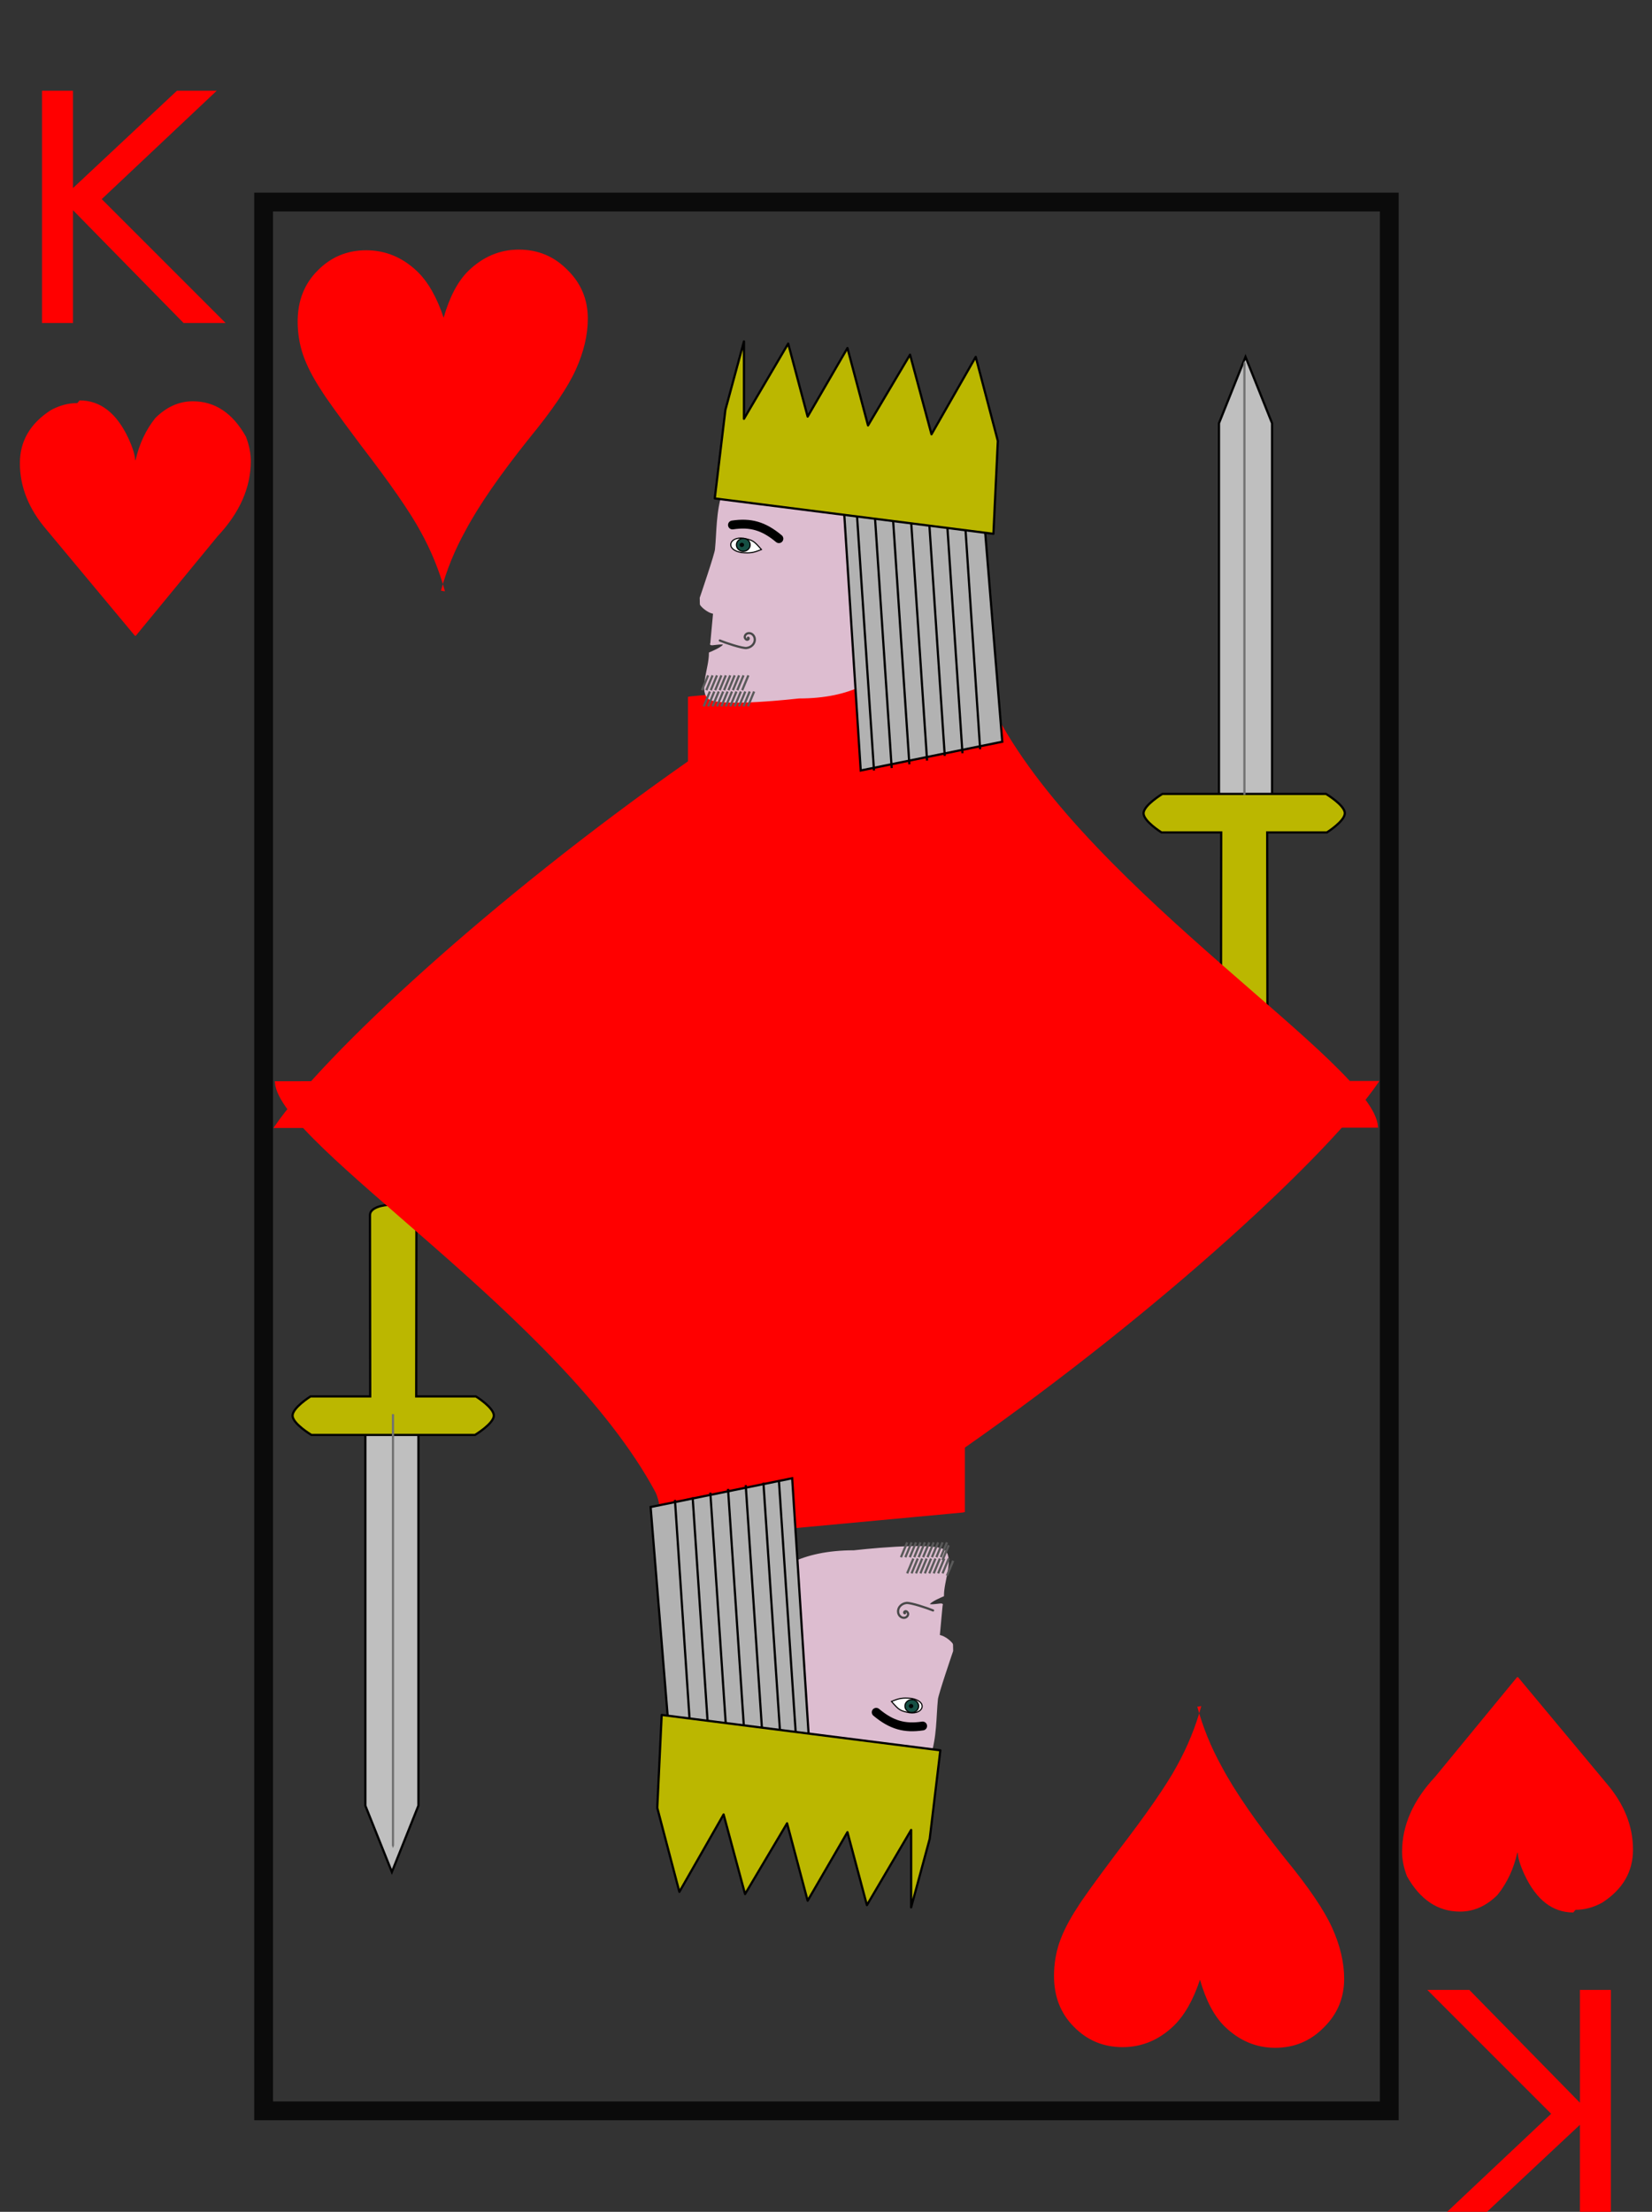 <svg version="1.0" viewBox="0 0 747 1000" xmlns="http://www.w3.org/2000/svg" xmlns:xlink="http://www.w3.org/1999/xlink"><rect x="0" y="0" width="747" height="1000" fill="#333333" stroke="none"/><g transform="translate(2.2 -.65)"><path d="M549 369V192l12-30 12 30v177" fill="#bfbfbf" stroke="#000"/><path d="M550 377h-27s-8.2-5.1-8.1-8.7c.044-3.6 8.5-8.7 8.5-8.7h74s8.5 5.1 8.5 8.7c.044 3.6-8.1 8.7-8.1 8.7h-27l.11 82c0 6.4-21 6.1-21 0z" fill="#bbb700" stroke="#000"/><path d="M187 640v177l-12 30-12-30V640" fill="#bfbfbf" stroke="#000"/><path d="M186 632h27s8.2 5.1 8.1 8.7c-.044 3.6-8.5 8.7-8.5 8.7h-74s-8.5-5.1-8.5-8.7c-.044-3.6 8.1-8.7 8.1-8.7h27l-.11-82c0-6.4 21-6.1 21 0z" fill="#bbb700" stroke="#000"/><g transform="translate(-2 -12)"><g id="a" fill="red"><path d="M16 53h14v44l47-44h18l-52 49 56 56H80l-50-51v51H16zM33 193q14 0 22 17 3 6.5 3.1 10h.21q2.5-11 8.9-19 7.6-7.6 17-7.6 15 0 24 16 2.2 5.8 2.2 11 0 18-15 34l-37 45h-.42l-40-48q-12-14-12-30 0-15 14-24 5.9-3.2 12-3.2z" transform="translate(2.8 .68)"/></g><use transform="rotate(180 373.5 535.5)" width="747.347" height="1046.286" xlink:href="#a"/><path d="M119 104h509v863H119z" fill="none" opacity=".78" stroke-linecap="square" stroke-width="8.5" stroke="#000"/></g><path d="M199 268q-3.8-14-11-27-7-13-27-39-15-20-18-25-5.6-8.5-8.2-16-2.4-7.2-2.4-15 0-14 9-23 9-9.2 22-9.2t23 9.5q7.4 7.1 12 21 4-14 11-21 10-9.8 23-9.8t22 9.2q9.2 9 9.2 22 0 11-5.4 23t-21 31q-20 25-29 42-7.2 13-11 27zM541 772q-3.8 14-11 27-7 13-27 39-15 20-18 25-5.6 8.5-8.2 16-2.4 7.2-2.4 15 0 14 9 23 9 9.2 22 9.2t23-9.5q7.4-7.1 12-21 4 14 11 21 10 9.8 23 9.8t22-9.2q9.2-9 9.2-22 0-11-5.4-23t-21-31q-20-25-29-42-7.2-13-11-27z" fill="red"/><path id="A" d="M310 316l129-12c10 2.1 5 12 9.4 21 43 80 170 157 172 185l-498 .12c22-32 97-102 187-165v-29z" fill="red" stroke="red"/><path d="M325 223c-3 9.3-2.6 18-3.4 26 0 1.8-6.9 22-6.9 22l.058 2.8c-.044.33 3 3.6 6 3.9l-1.3 14c-1.1.77 5.8-.96 5.8.3 0 1.4-6.4 4-6.4 4 0 6.8-4.3 16-.79 20 4.2 4.2 41-.065 41-.065 48 0 49-35 49-35 0-40-2.6-66-2.6-66-2.5-.014-18-2.8-35-1.1-19 1.9-30 4.2-45 9z" fill="#ddbdd0" stroke="#ddbdd0"/><path d="M378 209l9 140 64-13-9.3-114z" fill="#b2b2b2" stroke="#000"/><path d="M329 238c8.1-1.2 14 .35 21 6.2" fill="none" stroke-linecap="round" stroke-linejoin="round" stroke-width="4" stroke="#000"/><path id="b" d="M384 214l9 135" fill="none" stroke="#000"/><use id="c" transform="translate(8 -1.1)" width="747.347" height="1046.286" xlink:href="#b"/><use id="d" transform="translate(8 -1.7)" width="747.347" height="1046.286" xlink:href="#c"/><use id="e" transform="translate(8 -1.7)" width="747.347" height="1046.286" xlink:href="#d"/><use id="f" transform="translate(8 -2.1)" width="747.347" height="1046.286" xlink:href="#e"/><use id="g" transform="translate(8 -1.2)" width="747.347" height="1046.286" xlink:href="#f"/><use transform="translate(8 -1.8)" width="747.347" height="1046.286" xlink:href="#g"/><path d="M334 244c4.2.89 4.6 1.1 8.1 5.1-3.7 1.5-5 1.7-8.9 1.4-7.8-1.3-5.6-7.4.75-6.5z" fill="#fff" stroke-width=".5" stroke="#000"/><path d="M337 247a3.1 2.9 0 01-3.1 2.9 3.1 2.9 0 01-3.1-2.9 3.1 2.9 0 013.1-2.9 3.1 2.9 0 013.1 2.9z" fill="#165044" stroke-linecap="round" stroke-linejoin="round" stroke-width=".5" stroke="#000"/><path d="M334 247a.76.69 0 01-.76.69.76.69 0 01-.76-.69.76.69 0 01.76-.69.76.69 0 01.76.69z" stroke-linecap="round" stroke-linejoin="round" stroke-width=".5" stroke="#000"/><path id="h" d="M318 306l-2.8 6.7" fill="none" stroke="#5a5a5a"/><use id="i" transform="translate(2)" width="747.347" height="1046.286" xlink:href="#h"/><use id="j" transform="translate(2)" width="747.347" height="1046.286" xlink:href="#i"/><use id="k" transform="translate(2)" width="747.347" height="1046.286" xlink:href="#j"/><use id="l" transform="translate(2)" width="747.347" height="1046.286" xlink:href="#k"/><use id="m" transform="translate(2)" width="747.347" height="1046.286" xlink:href="#l"/><use id="n" transform="translate(2)" width="747.347" height="1046.286" xlink:href="#m"/><use id="o" transform="translate(2)" width="747.347" height="1046.286" xlink:href="#n"/><use id="p" transform="translate(2)" width="747.347" height="1046.286" xlink:href="#o"/><use transform="translate(2.2)" width="747.347" height="1046.286" xlink:href="#p"/><use id="q" transform="translate(.8 7.3)" width="747.347" height="1046.286" xlink:href="#h"/><use id="r" transform="translate(2)" width="747.347" height="1046.286" xlink:href="#q"/><use id="s" transform="translate(2)" width="747.347" height="1046.286" xlink:href="#r"/><use id="t" transform="translate(2)" width="747.347" height="1046.286" xlink:href="#s"/><use id="u" transform="translate(2)" width="747.347" height="1046.286" xlink:href="#t"/><use id="v" transform="translate(2)" width="747.347" height="1046.286" xlink:href="#u"/><use id="w" transform="translate(2)" width="747.347" height="1046.286" xlink:href="#v"/><use id="x" transform="translate(2)" width="747.347" height="1046.286" xlink:href="#w"/><use id="y" transform="translate(2)" width="747.347" height="1046.286" xlink:href="#x"/><use id="z" transform="translate(2)" width="747.347" height="1046.286" xlink:href="#y"/><use transform="translate(2)" width="747.347" height="1046.286" xlink:href="#z"/><path d="M336 289c.12-.095.28.034.33.14.14.31-.15.63-.44.71-.61.17-1.1-.36-1.3-.92-.2-1 .68-1.9 1.6-2 1.5-.21 2.8 1.1 2.9 2.6.21 2.2-1.7 3.9-3.8 4.1-2 .14-9.4-2.3-12-3.4" fill="none" stroke-linecap="round" stroke="#484848"/><path d="M321 226l126 16 2-42-10-38-20 35-9.7-36-19 32-9.3-35-18 31-8.8-33-20 34v-35l-8.4 31z" fill="#bbb700" stroke-linejoin="round" stroke="#000"/><use transform="rotate(180 371.5 500)" width="747.347" height="1046.286" xlink:href="#A"/><path d="M418 795c3-9.3 2.6-18 3.4-26 0-1.8 6.9-22 6.9-22l-.058-2.8c.044-.33-3-3.6-6-3.9l1.3-14c1.1-.77-5.8.96-5.8-.3 0-1.4 6.4-4 6.4-4 0-6.8 4.3-16 .79-20-4.2-4.2-41 .065-41 .065-48 0-49 35-49 35 0 40 2.6 66 2.6 66 2.5.014 18 2.8 35 1.1 19-1.9 30-4.2 45-9z" fill="#ddbdd0" stroke="#ddbdd0"/><path d="M365 809l-9-140-64 13 9.3 114z" fill="#b2b2b2" stroke="#000"/><path d="M415 781c-8.1 1.2-14-.35-21-6.2" fill="none" stroke-linecap="round" stroke-linejoin="round" stroke-width="4" stroke="#000"/><path d="M359 805l-9-135" fill="none" stroke="#000"/><use transform="rotate(180 368 510)" width="747.347" height="1046.286" xlink:href="#b"/><use transform="rotate(180 368 510)" width="747.347" height="1046.286" xlink:href="#c"/><use transform="rotate(180 368 510)" width="747.347" height="1046.286" xlink:href="#d"/><use transform="rotate(180 368 510)" width="747.347" height="1046.286" xlink:href="#e"/><use transform="rotate(180 368 510)" width="747.347" height="1046.286" xlink:href="#f"/><use transform="rotate(180 368 510)" width="747.347" height="1046.286" xlink:href="#g"/><path d="M409 775c-4.2-.89-4.6-1.1-8.1-5.1 3.7-1.5 5-1.7 8.9-1.4 7.8 1.3 5.6 7.4-.75 6.5z" fill="#fff" stroke-width=".5" stroke="#000"/><path d="M407 772a2.9 3.1 90 013.1-2.9 2.9 3.1 90 013.1 2.9 2.9 3.1 90 01-3.1 2.9 2.9 3.1 90 01-3.1-2.9z" fill="#165044" stroke-linecap="round" stroke-linejoin="round" stroke-width=".5" stroke="#000"/><path d="M409 772a.69.76 90 01.76-.69.69.76 90 01.76.69.69.76 90 01-.76.69.69.76 90 01-.76-.69z" stroke-linecap="round" stroke-linejoin="round" stroke-width=".5" stroke="#000"/><path d="M426 713l2.8-6.7" fill="none" stroke="#5a5a5a"/><use transform="rotate(180 371 509)" width="747.347" height="1046.286" xlink:href="#h"/><use transform="rotate(180 371 509)" width="747.347" height="1046.286" xlink:href="#i"/><use transform="rotate(180 371 509)" width="747.347" height="1046.286" xlink:href="#j"/><use transform="rotate(180 371 509)" width="747.347" height="1046.286" xlink:href="#k"/><use transform="rotate(180 371 509)" width="747.347" height="1046.286" xlink:href="#l"/><use transform="rotate(180 371 509)" width="747.347" height="1046.286" xlink:href="#m"/><use transform="rotate(180 371 509)" width="747.347" height="1046.286" xlink:href="#n"/><use transform="rotate(180 371 509)" width="747.347" height="1046.286" xlink:href="#o"/><use transform="rotate(180 371 509)" width="747.347" height="1046.286" xlink:href="#p"/><use transform="rotate(180 371 506)" width="747.347" height="1046.286" xlink:href="#h"/><use transform="rotate(180 371 509)" width="747.347" height="1046.286" xlink:href="#q"/><use transform="rotate(180 371 509)" width="747.347" height="1046.286" xlink:href="#r"/><use transform="rotate(180 371 509)" width="747.347" height="1046.286" xlink:href="#s"/><use transform="rotate(180 371 509)" width="747.347" height="1046.286" xlink:href="#t"/><use transform="rotate(180 371 509)" width="747.347" height="1046.286" xlink:href="#u"/><use transform="rotate(180 371 509)" width="747.347" height="1046.286" xlink:href="#v"/><use transform="rotate(180 371 509)" width="747.347" height="1046.286" xlink:href="#w"/><use transform="rotate(180 371 509)" width="747.347" height="1046.286" xlink:href="#x"/><use transform="rotate(180 371 509)" width="747.347" height="1046.286" xlink:href="#y"/><use transform="rotate(180 371 509)" width="747.347" height="1046.286" xlink:href="#z"/><path d="M407 730c-.12.095-.28-.034-.33-.14-.14-.31.15-.63.44-.71.61-.17 1.1.36 1.3.92.2 1-.68 1.9-1.6 2-1.5.21-2.8-1.1-2.9-2.6-.21-2.2 1.7-3.9 3.8-4.1 2-.14 9.4 2.3 12 3.4" fill="none" stroke-linecap="round" stroke="#484848"/><path d="M423 792l-126-16-2 42 10 38 20-35 9.7 36 19-32 9.3 35 18-31 8.8 33 20-34v35l8.4-31z" fill="#bbb700" stroke-linejoin="round" stroke="#000"/><path id="B" d="M560 165v195h1V165l-.5-1.2-.5 1.2z" fill="#727272"/><use transform="rotate(180 368 500)" width="747.347" height="1046.286" xlink:href="#B"/></g></svg>